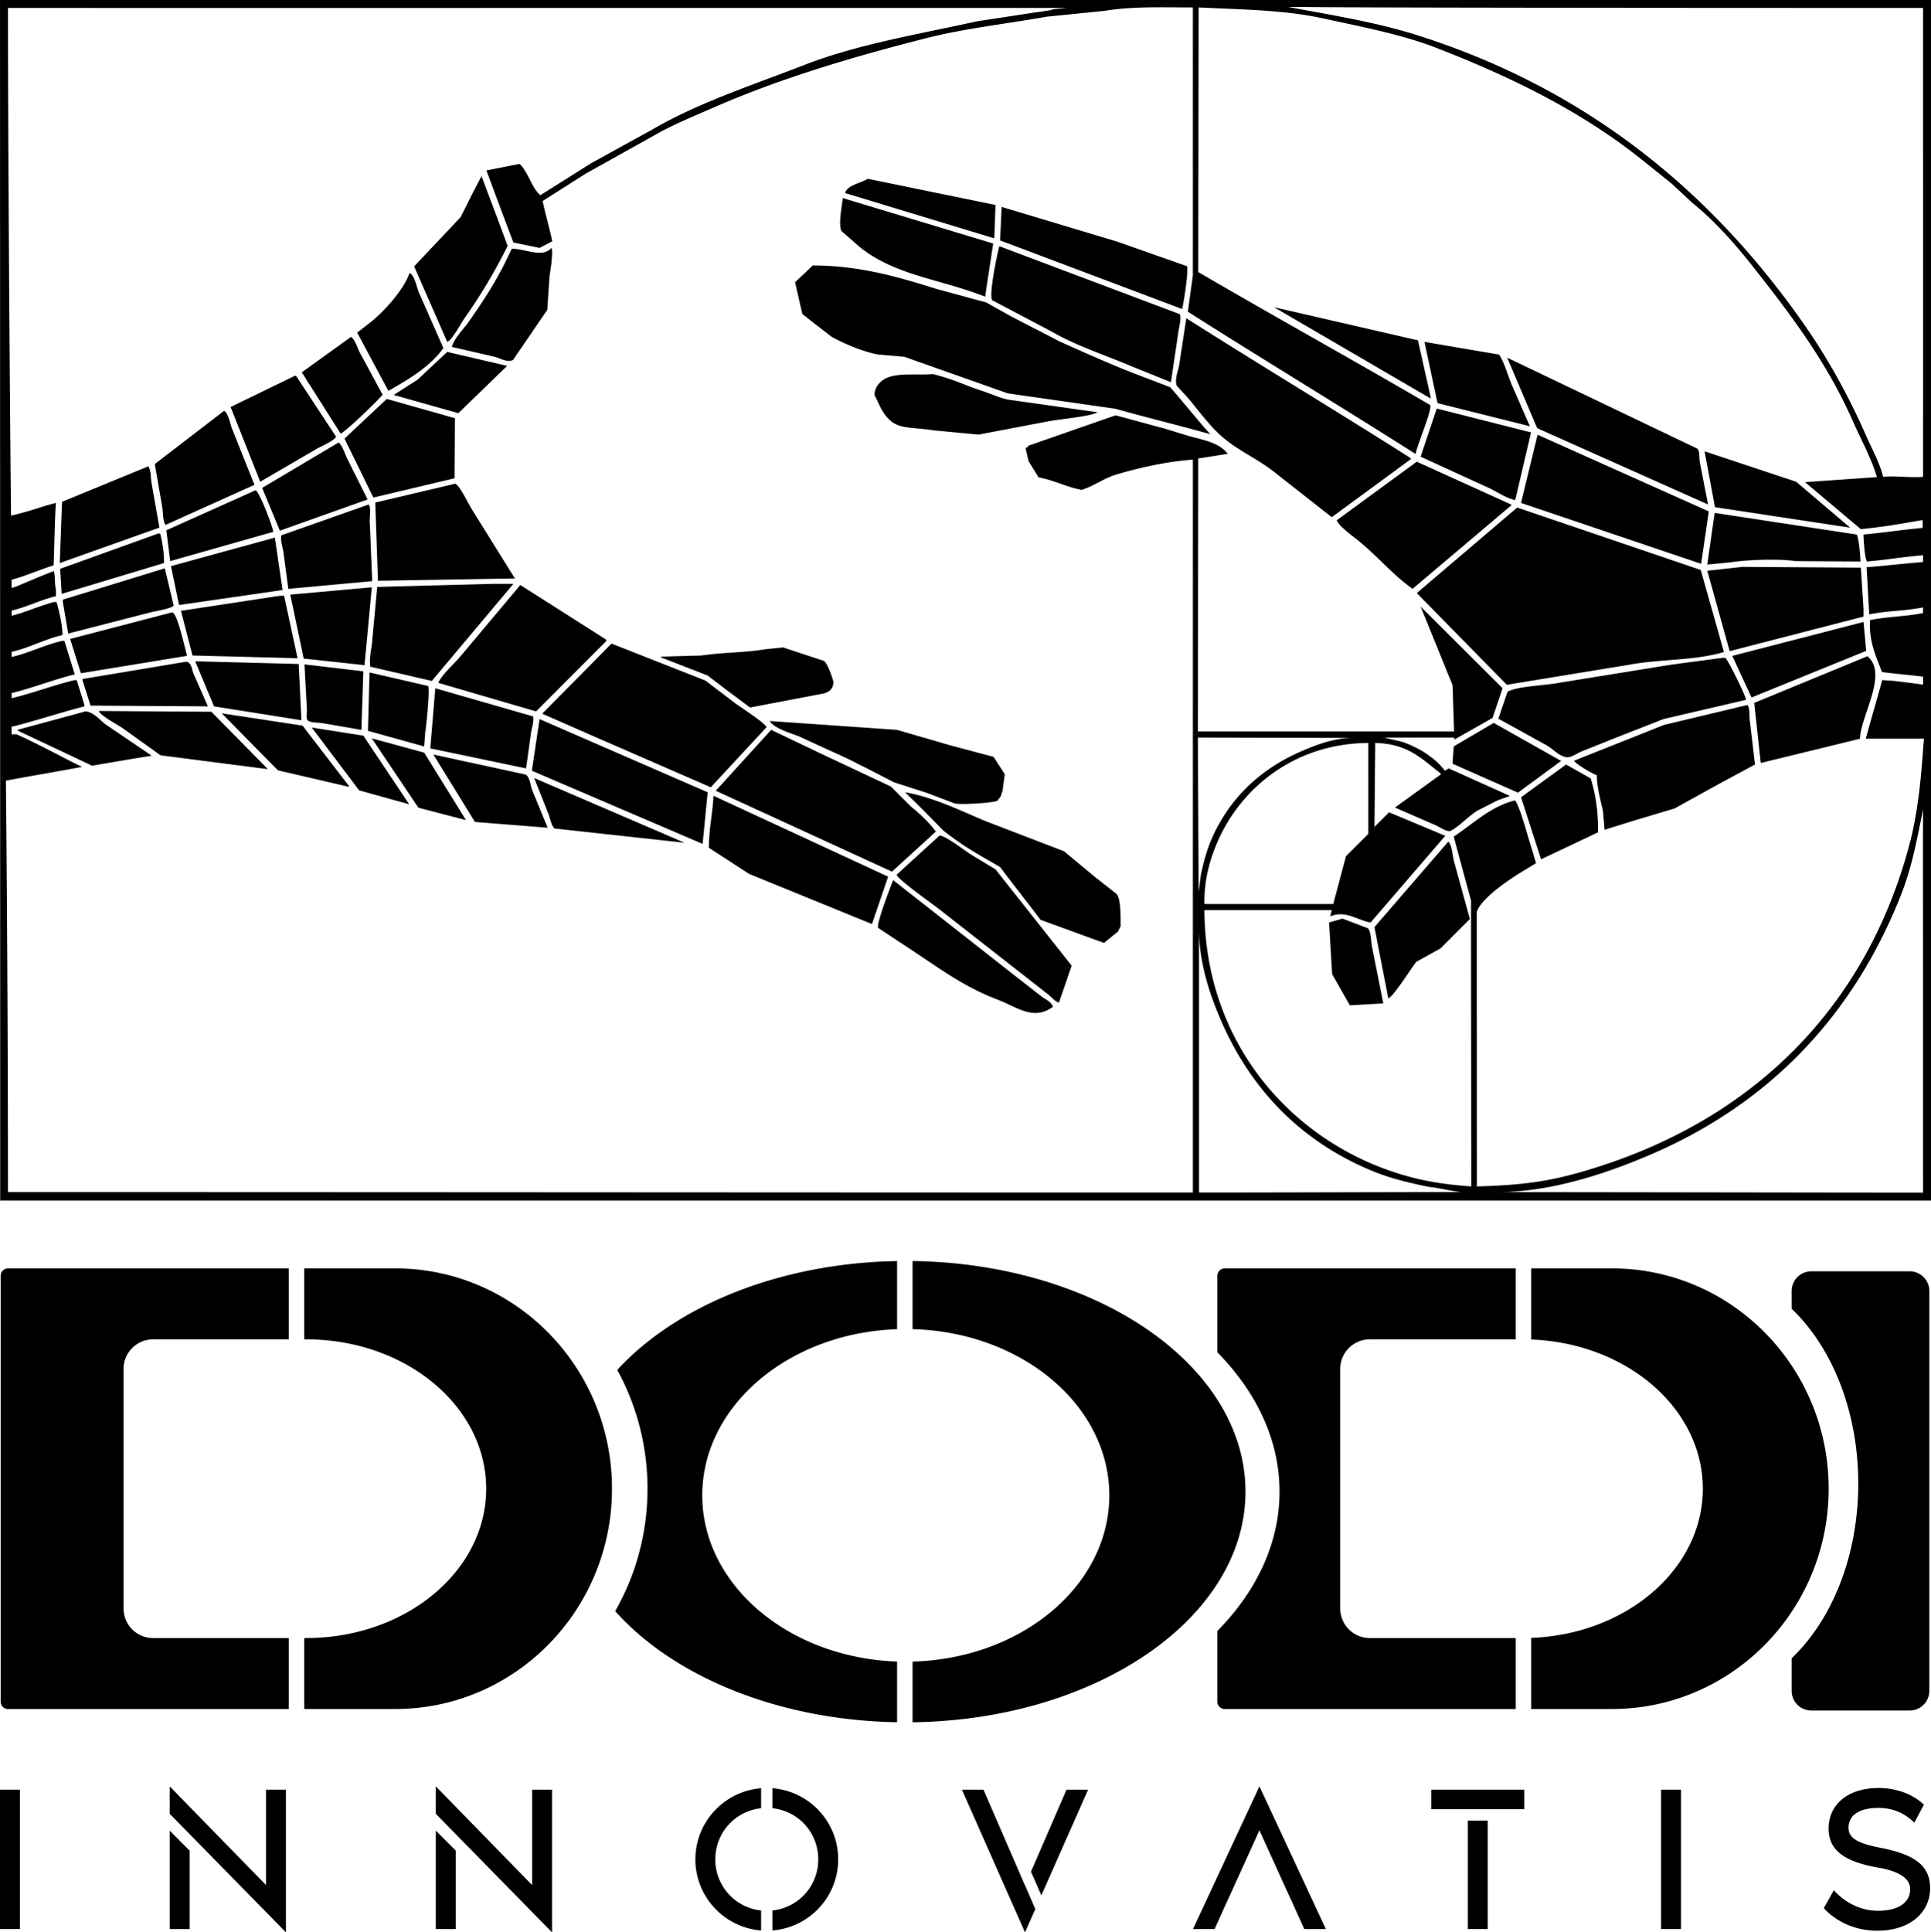 <?xml version="1.0" encoding="UTF-8" standalone="no"?>
<svg
   width="6850.061"
   height="6854.09"
   viewBox="0 0 6850.061 6854.09"
   version="1.1"
   id="svg1"
   sodipodi:docname="Favicon_light.svg"
   inkscape:export-filename="Favicon_light.svg"
   inkscape:export-xdpi="96"
   inkscape:export-ydpi="96"
   xmlns:inkscape="http://www.inkscape.org/namespaces/inkscape"
   xmlns:sodipodi="http://sodipodi.sourceforge.net/DTD/sodipodi-0.dtd"
   xmlns="http://www.w3.org/2000/svg"
   xmlns:svg="http://www.w3.org/2000/svg">
  <sodipodi:namedview
     id="namedview1"
     pagecolor="#ffffff"
     bordercolor="#000000"
     borderopacity="0.25"
     inkscape:showpageshadow="2"
     inkscape:pageopacity="0.0"
     inkscape:pagecheckerboard="0"
     inkscape:deskcolor="#d1d1d1" />
  <defs
     id="defs1">
    <style
       id="style1">
      .cls-1 {
        fill: #073858;
        fill-rule: evenodd;
      }
    </style>
  </defs>
  <path
     id="Negativ_matrice_copy_2"
     data-name="Negativ matrice copy 2"
     class="cls-1"
     d="M 70.69,6842.32 H -2.9907227e-6 V 6348.01 H 70.69 Z M 943.651,6348.01 h 70.69 v 506.08 L 601.986,6433.63 v -97.39 l 341.665,350.13 z m -270.976,494.31 h -70.689 v -349.07 l 70.689,70.99 z M 2.336,6035.81 V 4525.16 a 26.245,26.245 0 0 1 26.254,-26.23 H 1024.251 v 251.78 H 543.169 A 104.966,104.966 0 0 0 438.15,4855.62 v 854.98 h 0.268 a 104.882,104.882 0 0 0 104.751,99.66 h 481.082 v 251.77 H 28.59 a 26.237,26.237 0 0 1 -26.254,-26.22 z M 1410.701,4499.05 c 420.68,4.92 760.22,352.86 760.22,781.43 0,428.57 -339.54,776.51 -760.22,781.44 -0.39,0.01 -0.76,0.11 -1.15,0.11 h -330.44 v -251.77 h 4.89 v -0.06 c 0.88,0.01 1.75,0.06 2.63,0.06 352.34,0 637.97,-237.19 637.97,-529.78 0,-292.59 -285.63,-529.77 -637.97,-529.77 -0.88,0 -1.75,0.05 -2.63,0.05 v -0.05 h -4.89 v -251.78 h 330.44 c 0.39,0 0.76,0.1 1.15,0.12 z m 476.88,1848.96 h 70.69 v 506.08 l -412.35,-420.46 v -97.39 l 341.66,350.13 z m -270.97,494.31 h -70.69 v -349.07 l 70.69,70.99 z m 572.98,-1983.05 c 207.61,-226.48 573.51,-379.05 992.75,-386.22 v 241.58 c -384.41,13.23 -691.13,272.01 -691.13,589.46 0,317.45 306.72,576.23 691.13,589.46 v 215.34 c -424.12,-7.24 -793.82,-163.21 -1000.1,-394.05 72.78,-127.51 114.69,-275.87 114.69,-434.36 0,-153.07 -39.1,-296.69 -107.34,-421.21 z m 510.33,1483.72 v 70.85 c -91.95,9.89 -162.44,86.62 -162.44,181.32 0,94.7 70.49,171.43 162.44,181.32 v 70.85 c -130.47,-10.28 -233.14,-119.2 -233.14,-252.17 0,-132.97 102.67,-241.89 233.14,-252.17 z m 273.48,252.17 c 0,132.97 -102.67,241.89 -233.14,252.17 v -70.85 c 91.96,-9.89 162.45,-86.63 162.45,-181.32 0,-94.69 -70.5,-171.43 -162.45,-181.32 v -70.85 c 130.47,10.28 233.14,119.2 233.14,252.17 z m 1444.86,-1304.19 c 0,446.47 -526.61,809.37 -1181.05,818.06 v -215.34 c 387.6,-10.38 697.97,-270.28 697.97,-589.6 0,-319.32 -310.37,-579.23 -697.97,-589.6 v -241.58 c 654.44,8.69 1181.05,371.6 1181.05,818.06 z m -782.11,1396.87 0.15,-0.32 36.42,83.89 -36.57,82.68 -223.84,-506.08 h 76.57 z m 147.28,-339.83 h 76.57 l -165.86,374.97 -36.75,-84.12 z m 920.02,494.31 h -76.59 l -47.85,-105.93 h -0.26 l -110.94,-244.21 -110.94,244.21 h -0.25 l -47.86,105.93 h -76.58 l 235.63,-506.08 z m 703.94,-424.95 h -329.88 v -69.36 h 329.88 z m -129.6,424.95 h -70.68 v -384.66 h 70.68 z m 449.07,-2343.27 c 420.67,4.92 760.21,352.86 760.21,781.43 0,428.57 -339.54,776.51 -760.21,781.44 -0.39,0.01 -0.76,0.11 -1.16,0.11 h -293.82 v -252.38 c 338.82,-12.64 608.87,-244.68 608.87,-529.17 0,-284.49 -270.05,-516.52 -608.87,-529.16 v -252.39 h 293.82 c 0.4,0 0.77,0.1 1.16,0.12 z m 236.44,2343.27 h -70.69 v -494.31 h 70.69 z m 392.5,-2199.96 v -63.2 a 69.731,69.731 0 0 1 69.73,-69.73 h 348.87 a 69.731,69.731 0 0 1 69.73,69.73 v 1418.38 a 69.733,69.733 0 0 1 -69.73,69.74 h -348.87 a 69.733,69.733 0 0 1 -69.73,-69.74 v -115.65 c 142.71,-135.79 236.29,-362.67 236.29,-619.77 0,-257.1 -93.58,-483.97 -236.29,-619.76 z m 305.6,2135.22 c 74.37,0 114.87,-30.15 114.87,-77.23 0,-39.72 -44.91,-63.99 -112.65,-75.76 -137.7,-23.55 -176.73,-72.83 -176.73,-139.03 0,-80.18 62.59,-143.44 178.2,-143.44 20.61,0 98.67,2.21 159.79,58.85 l -33.88,63.99 c -25.77,-25.01 -65.53,-52.22 -127.38,-52.22 -67.74,0 -106.04,25.74 -106.04,69.88 0,38.25 33.87,55.9 111.92,71.35 117.82,22.8 177.46,60.32 177.46,143.43 0,86.06 -71.42,150.8 -187.03,150.8 -119.29,0 -182.62,-71.35 -189.98,-80.18 l 35.34,-63.26 c 41.24,45.61 97.94,72.82 156.11,72.82 z m 18.85,-5086.65 c -12.55,-50.82 -40.04,-99.2 -60.05,-144.86 q -96.15,-219.345 -226.58,-404.52 C 6066.751,676.666 5627.711,314.72 5027.351,124.793 4884.191,79.504 4733.301,54.842 4570.101,25.03 c 186.76,-1.686 -426.12,2.708 2251.77,3.159 0.06,557.719 0.4,1106.4 0,1663.171 -54.14,3.64 -87.48,-4.08 -141.62,-0.43 z m -1826.25,944.32 v 322.52 q -39.57,39.63 -79.16,79.27 -22.515,84.72 -45.04,169.45 h -457.25 c -1.33,-87.49 20.25,-159.34 46.41,-220.02 80.97,-187.85 269.92,-349.31 535.04,-351.22 z m -604.65,-19.13 q 277.05,0.69 554.15,1.37 c -70.64,-0.98 -137.07,25.57 -188.36,47.83 -145.11,62.96 -255.59,167.68 -318.02,312.95 -16.18,37.66 -27.17,79.47 -36.85,123 q -4.1,31.425 -8.19,62.86 -1.365,-273.975 -2.73,-548.01 z m 4.09,668.27 c -2.06,123.23 36.1,236.29 73.71,325.25 107.33,253.9 288.75,440.62 544.6,545.28 59.88,24.5 125.5,40.34 195.18,54.66 37.3,4.11 78.63,14.72 115.93,18.81 -308.44,0 -620.98,1.55 -929.42,1.55 z m 1596.95,813.13 c 423.6,-180.52 723.15,-491.69 894.01,-925.19 38.53,-97.76 56.15,-196.75 77.47,-301.05 -0.58,46.67 0,374.8 0,1359.05 -517.25,-0.45 -1009,-1.48 -1526.25,-1.94 202.74,3.99 411.11,-69.65 554.77,-130.87 z m -1531.9,1938.29 v -250.62 c 139.24,-141.47 220.53,-311.38 220.53,-494.22 0,-182.84 -81.29,-352.75 -220.53,-494.22 v -271.59 a 26.245,26.245 0 0 1 26.26,-26.23 h 1032.26 v 251.78 h -517.69 a 104.957,104.957 0 0 0 -105.01,104.91 v 854.98 h 0.26 a 104.883,104.883 0 0 0 104.75,99.66 h 517.69 v 251.77 h -1032.26 a 26.236,26.236 0 0 1 -26.26,-26.22 z m 534.15,-2743.22 q -45.045,-17.085 -90.09,-34.16 -23.88,6.825 -47.77,13.66 5.46,91.56 10.92,183.13 31.395,55.335 62.79,110.69 59.355,-3.4 118.74,-6.83 -19.785,-99.075 -39.58,-198.16 c -4.31,-18.43 -3.07,-56.24 -15.01,-68.33 z m 285.26,-307.49 q -131.01,151.68 -262.06,303.39 24.57,126.405 49.14,252.82 c 18.16,-6.31 82.01,-108.41 99.64,-129.82 q 42.99,-23.925 85.99,-47.84 51.855,-51.915 103.73,-103.86 -27.975,-101.8 -55.96,-203.62 c -5.6,-18.6 -7.16,-59.11 -20.48,-71.07 z m -84.62,-1772.49 q 23.2,108.63 46.41,217.29 163.77,40.995 327.58,82 -31.4,-71.745 -62.79,-143.49 c -15.52,-35.62 -26.19,-79.15 -46.41,-110.7 q -132.375,-22.545 -264.79,-45.1 z m 967.72,378.55 q -337.095,-161.235 -674.27,-322.52 53.235,125.04 106.47,250.09 302.97,135.285 606.02,270.59 -14.34,-73.785 -28.67,-147.59 c -3.41,-16.01 0.45,-41.06 -9.55,-50.57 z m -625.13,192.7 q 319.365,107.94 638.78,215.92 13.65,-92.925 27.3,-185.86 l -607.39,-271.95 q -29.34,120.93 -58.69,241.89 z m 1165.63,86.09 q -94.845,-80.625 -189.72,-161.26 -162.405,-53.97 -324.85,-107.96 18.435,99.075 36.86,198.16 l 477.71,72.43 z m 24.57,25.97 q -251.115,-38.265 -502.28,-76.53 c -0.46,0.45 -0.91,0.91 -1.37,1.36 q -12.96,90.87 -25.93,181.76 42.3,-4.1 84.62,-8.2 c 53.41,-8.79 169.01,-13.19 227.94,-4.1 q 115.32,0.69 230.67,1.37 c 0.43,-16.5 -6.72,-90.48 -13.65,-95.66 z m 24.57,262.39 q -4.77,-72.435 -9.55,-144.86 -209.49,-1.38 -419.03,-2.74 -62.775,6.84 -125.57,13.67 39.57,142.11 79.16,284.25 h 4.1 q 235.425,-60.81 470.89,-121.62 z m 0,47.83 q -232.695,60.12 -465.43,120.26 34.125,73.785 68.24,147.59 203.355,-82.665 406.75,-165.36 -4.785,-51.24 -9.56,-102.49 z m -12.28,414.08 c -0.07,-76.66 102.1,-231.29 25.93,-292.45 q -200.625,82.665 -401.28,165.36 11.6,106.575 23.2,213.18 176.055,-43.035 352.15,-86.09 z m -906.3,322.52 h 1.36 q 50.49,-15.72 101.01,-31.43 73.005,-21.87 146.04,-43.73 79.155,-43.725 158.33,-87.47 63.465,-34.155 126.94,-68.33 -8.88,-75.15 -17.75,-150.32 c -3.72,-23.2 0.88,-44.39 -8.19,-60.14 h -4.09 q -146.04,34.86 -292.09,69.7 -159.675,63.54 -319.39,127.1 c 3.86,11.11 66.65,47.26 80.53,51.93 0.05,45.92 13.72,87.24 21.84,128.46 z m -225.21,105.23 q 100.995,-47.835 202,-95.66 c 1.15,-71.52 -8.05,-133.51 -25.93,-191.33 l -87.36,-49.2 q -79.83,58.08 -159.69,116.16 35.49,110.01 70.98,220.03 z m -309.84,-400.42 q -2.04,30.75 -4.09,61.5 116.01,51.24 232.03,102.5 77.115,-56.715 154.24,-113.43 h -2.73 l -237.5,-133.93 q -70.965,41.67 -141.95,83.36 z m 158.33,-98.39 q 86.67,47.82 173.35,95.66 c 20.54,12.22 41.68,36.94 68.24,41 15.76,2.4 38.2,-14.04 50.5,-19.14 q 64.83,-25.95 129.67,-51.93 81.885,-32.115 163.79,-64.23 146.715,-34.155 293.45,-68.33 c -3.75,-18.62 -62.18,-137.49 -73.7,-148.96 h -9.56 q -92.115,12.3 -184.26,24.6 -198.57,32.115 -397.19,64.23 c -45.56,9.04 -148.89,12.08 -181.53,31.43 z m 30.03,-120.27 q 217,-35.52 434.04,-71.06 c 111.2,-20.71 232.93,-14 335.77,-45.1 v -1.36 q -40.95,-144.855 -81.89,-289.72 -325.515,-110.685 -651.07,-221.39 -178.095,151.665 -356.24,303.38 159.675,162.615 319.39,325.25 z m -1215.44,-909.24 c -47.31,-12.29 -125.36,-34.22 -172.67,-46.52 q -154.9,53.97 -309.84,107.96 c -1.36,10.93 -7.24,0.42 -8.6,11.35 m -536.59,-191.07 c 6.82,12.76 18.34,38.51 25.16,51.26 44.12,75.61 85.41,58.52 184.26,73.8 l 159.7,15.03 q 122.145,-23.235 244.32,-46.46 c 33.94,-7.36 158.65,-18.27 177.44,-32.8 q -159.69,-22.545 -319.39,-45.1 c -41.13,-10.53 -42.02,-15.19 -125.89,-43.02 m 0,0 c -56.65,-22.49 -83.39,-32.76 -137.54,-47.18 -55.39,4.21 -122.73,-5.1 -165.16,13.67 -13.2,5.84 -42.68,25.16 -42.9,60.8 m 454.73,1401.16 c 1.82,-18.22 5.38,-38.33 7.2,-56.55 q -19.785,-30.735 -39.58,-61.49 -77.115,-20.5 -154.24,-41 -94.155,-27.33 -188.35,-54.67 -225.87,-15.705 -451.79,-31.43 c 19.23,28.58 74.07,42.13 107.83,56.03 41.4,20.04 131.85,59.89 173.25,79.93 m -445.64,-254.75 c 27.75,20.95 67.2,50.01 94.95,70.96 q 111.24,-21.18 222.48,-42.36 c 35.95,-7.84 69.64,-5.6 73.64,-46.8 m 203.44,369.32 q -124.875,-58.77 -249.78,-117.53 -87.345,-41.685 -174.71,-83.37 -98.265,107.955 -196.55,215.93 312.54,143.475 625.13,286.99 77.79,-71.07 155.6,-142.13 c -23.76,-32.49 -58.8,-64.99 -90.08,-90.2 q -34.8,-34.845 -69.61,-69.69 z m -148.87,-96.37 c 20.92,10.02 43.32,22.11 64.24,32.13 q 47.775,24.6 95.55,49.2 59.37,19.14 118.75,38.27 48.435,18.45 96.9,36.9 c 22.06,5.17 138.1,-2.02 151.51,-9.57 q 6.135,-8.205 12.28,-16.4 c 0,-1.36 6.45,-19.98 6.45,-21.35 m 418.36,482.22 c -0.8,-32.64 1.95,-92.87 -13.97,-113.75 q -37.53,-29.385 -75.07,-58.76 -55.95,-46.47 -111.92,-92.93 -140.565,-53.985 -281.17,-107.97 c -84.28,-35.66 -185.33,-84.65 -282.54,-101.13 l 60.06,58.77 q 37.53,38.265 75.07,76.53 c 77.22,60.28 114.51,78.91 202.09,129.97 m 0,0 c 38.21,51.48 105.02,135.61 143.23,187.08 l 225.21,82 q 25.245,-20.505 50.5,-41 c -0.45,-0.91 8.96,-17.9 8.51,-18.81 m -173.66,140.44 q -135.12,-170.8 -270.26,-341.65 -42.975,-25.965 -85.99,-51.93 c -24.71,-15.46 -85.23,-63.62 -111.92,-68.34 q -76.425,69.7 -152.87,139.4 c 4.86,16.93 121.8,99.9 143.32,116.16 l 305.74,239.16 q 43.665,34.155 87.35,68.33 c 12.3,9.31 23.7,25.01 39.58,30.06 q 22.53,-65.58 45.05,-131.19 z m -686.55,-133.93 q 60.045,39.63 120.11,79.26 c 97.92,64.7 184.87,130.12 303.01,174.93 71.33,27.06 126.98,76.09 196.55,25.97 -3.01,-16.97 -26.36,-26.65 -38.22,-35.54 q -52.545,-40.995 -105.1,-81.99 -211.545,-166.035 -423.12,-332.09 c -9.71,24.55 -59.72,153.24 -53.23,169.46 z m -457.25,-191.32 435.41,177.65 q 28.65,-84.03 57.32,-168.09 -309.8,-143.475 -619.67,-286.98 c -2.51,60.83 -15.97,116.17 -16.38,184.49 q 71.67,46.455 143.32,92.93 z m -147.41,-289.73 q -298.2,-129.81 -596.46,-259.65 -13.65,91.545 -27.3,183.13 302.97,129.81 606.02,259.65 v -2.73 q 8.865,-90.195 17.74,-180.4 z m -2287.59,-683.3 v 8.2 q 9.554,56.025 19.107,112.06 146.037,-37.575 292.093,-75.16 c 15.957,-4.4 77.7,-13.64 81.893,-24.6 q -15.693,-65.6 -31.392,-131.19 h -1.366 q -180.147,55.335 -360.335,110.69 z m 358.972,-129.83 c 0.306,-35.46 -5.77,-74.45 -13.649,-103.86 -1.82,-0.46 -3.642,-0.91 -5.462,-1.37 q -174.69,62.865 -349.416,125.73 l 5.46,88.83 z m 509.115,557.58 c 10.55,9.85 39.73,7.61 55.96,10.93 q 67.56,11.625 135.12,23.23 v -2.73 q 3.42,-102.48 6.83,-204.99 -104.415,-12.3 -208.83,-24.6 4.08,76.53 8.18,153.06 c 2.603,17.3 -4.857,33.07 2.743,45.1 z m 202,-195.43 q 12.975,-138.015 25.94,-276.05 -144.675,12.975 -289.36,25.97 23.88,113.415 47.77,226.85 107.808,11.61 215.653,23.23 z m 12.29,233.69 h 2.73 q 98.265,27.33 196.54,54.67 2.055,-25.965 4.1,-51.93 c 3.88,-22.86 17.25,-156.92 9.55,-162.63 q -103.725,-23.91 -207.46,-47.83 -2.727,103.845 -5.457,207.72 z m 2.73,-803.56 -309.84,109.33 c -4.11,16.23 3.72,41.59 6.83,57.4 q 8.865,66.27 17.74,132.56 148.755,-13.665 297.55,-27.34 -4.1,-101.115 -8.19,-202.25 c -3.027,-20.16 6.083,-55.38 -4.087,-69.7 z m -305.74,303.38 q -13.65,-92.91 -27.3,-185.85 -184.248,50.55 -368.527,101.13 14.327,69 28.663,138.02 183.564,-26.64 367.167,-53.3 z m -360.34,73.8 q 20.472,79.26 40.948,158.53 l 372.622,9.57 q -23.88,-110.685 -47.77,-221.4 h -15.02 q -175.366,26.66 -350.777,53.3 z m 417.66,188.59 q -183.555,-4.77 -367.159,-9.56 33.44,79.935 66.881,159.89 154.9,24.6 309.838,49.2 -4.782,-99.75 -9.557,-199.53 z m -372.617,35.54 c -7.082,-16.78 -6.786,-38.98 -25.934,-43.73 q -184.243,30.735 -368.526,61.49 v 4.1 q 14.331,45.09 28.663,90.2 l 416.3,2.73 q -25.247,-57.39 -50.5,-114.79 z m -24.57,-64.23 v -5.47 c -7.565,-24.29 -33.151,-147.21 -51.867,-148.96 l -361.7,94.3 q 19.106,60.8 38.217,121.62 187.659,-30.73 375.35,-61.49 z m -58.69,-336.19 q 182.879,-51.93 365.8,-103.86 c -3.87,-23.57 -48.58,-139.96 -62.79,-147.6 q -158.308,71.07 -316.657,142.13 6.823,54.66 13.65,109.33 z m 389,-107.96 q 155.6,-55.35 311.2,-110.7 -35.475,-71.055 -70.98,-142.12 c -9.57,-18.77 -16.61,-46.17 -31.39,-60.14 q -135.8,80.625 -271.62,161.26 31.395,75.84 62.79,151.7 z m 331.68,-117.53 q 143.97,-34.155 287.99,-68.33 0.69,-106.59 1.37,-213.19 -120.8,-34.17 -241.59,-68.33 -75.075,70.365 -150.14,140.76 z m 73.7,-363.52 q 113.955,32.115 227.94,64.23 85.98,-83.355 171.98,-166.72 v -1.37 q -105.765,-24.6 -211.56,-49.2 -52.545,49.2 -105.1,98.4 -41.625,26.64 -83.26,53.3 z m 274.35,403.15 c -11.27,-18 -41.18,-81.52 -57.33,-88.83 l -283.9,66.97 q 4.77,138.69 9.55,277.42 242.94,-4.11 485.91,-8.2 v -1.37 l -2.73,-2.73 q -75.735,-121.62 -151.5,-243.26 z m 79.16,266.49 q -206.76,5.46 -413.57,10.93 -9.54,103.17 -19.1,206.36 c -3.94,23.32 -8.65,50.85 -5.46,76.53 q 109.17,25.275 218.38,50.57 144.675,-172.185 289.36,-344.39 z m -225.21,583.54 q 169.92,35.535 339.86,71.06 8.88,-64.215 17.75,-128.46 c 3.09,-15.77 10.65,-39.83 6.82,-56.03 q -173.325,-49.875 -346.69,-99.76 -8.865,106.59 -17.74,213.19 z m 440.87,284.26 q 230.64,25.275 461.34,50.56 -266.82,-114.78 -533.68,-229.59 25.245,63.54 50.5,127.09 c 6.23,15.14 10.02,42.03 21.84,51.94 z m -24.57,-2.74 q -27.3,-66.27 -54.6,-132.56 c -6.9,-17.62 -8.26,-46.68 -23.2,-56.03 q -163.77,-35.52 -327.58,-71.06 73.695,119.565 147.41,239.15 128.97,10.26 257.97,20.5 z m -290.73,-27.33 v -1.37 l -147.41,-237.78 q -92.805,-25.29 -185.62,-50.57 82.56,122.985 165.15,245.99 83.94,21.87 167.88,43.73 z m -200.64,-56.03 c -0.91,-1.37 -1.82,-2.73 -2.73,-4.1 q -79.83,-119.565 -159.69,-239.16 -91.44,-14.34 -182.9,-28.7 83.94,111.375 167.88,222.76 88.71,24.6 177.44,49.2 z m -212.92,-61.5 c -0.46,-1.36 -0.91,-2.73 -1.37,-4.1 q -81.885,-106.575 -163.79,-213.19 -143.3,-21.855 -286.629,-43.73 41.626,42.36 83.258,84.73 58.007,58.755 116.021,117.53 126.24,29.37 252.51,58.76 z m -288,-62.86 Q 850.056,2626.42 749.718,2524.59 L 349.8,2521.86 c 12.338,20.47 64.671,46.48 85.989,61.5 q 66.876,47.82 133.762,95.66 190.386,24.6 380.81,49.2 z m -495.463,-34.17 q 41.625,-6.825 83.261,-13.66 L 373.005,2568.33 c -18.872,-14.58 -40.794,-42.61 -69.611,-45.1 q -120.781,32.79 -241.59,65.59 c 0.457,0.91 0.91,1.83 1.366,2.74 Q 194.87,2653.735 326.597,2715.92 q 64.144,-10.935 128.301,-21.87 z m 3675.033,-1174.4 c 22.29,6.84 57.54,17.71 79.84,24.54 53.3,15.75 112.95,23.5 144.68,64.24 v 1.36 q -51.87,8.2 -103.74,16.4 c -0.45,334.79 -0.91,633.28 -1.36,968.06 h 909.03 q -2.73,-81.975 -5.46,-163.99 -56.64,-139.38 -113.29,-278.79 145.35,144.855 290.73,289.72 -17.745,52.62 -35.49,105.23 -67.56,38.265 -135.13,76.53 c -0.45,-2.27 -0.91,-4.55 -1.36,-6.83 h -248.42 q 32.07,7.515 64.16,15.03 c 59.41,20.8 116.9,56.34 151.5,102.5 q 6.825,-4.11 13.65,-8.2 107.82,48.51 215.65,97.03 v 1.36 q -21.15,7.515 -42.31,15.04 -36.165,18.435 -72.34,36.9 c -30.07,18.48 -65.93,57.82 -94.18,71.06 -10.66,6.05 -40.55,-13.8 -51.86,-19.13 q -72.345,-31.44 -144.68,-62.87 v -1.36 q 80.52,-58.08 161.06,-116.17 c 0.45,-0.91 0.91,-1.82 1.36,-2.73 -66.94,-51.53 -115.49,-106.35 -233.4,-109.33 q -1.365,148.95 -2.73,297.92 l 51.87,-51.93 q 99.63,41.685 199.27,83.37 -132.375,153.72 -264.79,307.48 c -48.22,-8.12 -87.49,-44.33 -143.31,-21.86 l 5.46,-21.87 h -451.79 c 2.98,484.99 322.93,825.01 698.84,937.49 75.56,22.61 145.94,35.09 247.72,42.41 0,-335.7 -0.67,-678.37 -0.67,-1014.07 q -30.72,-113.415 -61.43,-226.85 c 67.94,-44.37 127.78,-105.3 217.02,-128.46 16.27,14.22 49.57,142.27 60.06,172.19 q 7.5,25.275 15.01,50.56 -31.38,19.14 -62.78,38.27 c -41.32,26.1 -131.37,87.44 -147.41,133.93 0,322.48 0.33,651.94 0.33,974.43 160.99,-4.47 251.75,-17.83 362.73,-49.24 643.68,-182.14 1038.28,-620.96 1179.63,-1195.12 26.79,-119.77 34.05,-217.82 43.33,-343.68 h -206.1 c 18.65,-70.6 39.41,-137.42 58.07,-208.02 35.77,3.51 2.55,-3.21 144.97,16.11 0.5,-6.61 0,-16.7 0,-28.19 -55.5,-7.29 -90.21,-9.04 -145.71,-16.32 -19.62,-53.4 -47.01,-106.15 -42.32,-184.5 69.6,-13.2 118.43,-11.49 188.03,-24.7 0.01,-6.11 -0.01,-13.99 0,-20.13 -70.06,13.66 -119.33,10.67 -189.39,24.34 h -1.37 q -4.77,-83.37 -9.55,-166.73 c 73.69,-6.38 126.62,-12.32 200.31,-18.69 0.01,-6.1 -0.02,-18 0,-24.17 -73.7,6.38 -125.25,15.98 -198.95,22.36 -7.39,-9.92 -12.42,-78 -12.28,-95.66 77.78,-7.29 132.08,-16.25 209.85,-23.53 0.02,-6.09 -0.03,-21.28 0,-27.42 -3.97,-1.4 -112.43,21.91 -219.4,31.81 q -98.955,-83.355 -197.91,-166.72 127.6,-8.88 255.23,-17.77 c -21.45,-70.64 -57.69,-135.23 -85.98,-199.52 -92.8,-210.79 -225.24,-384.24 -358.98,-553.48 -61.59,-77.944 -133.03,-157.713 -210.19,-220.024 q -37.545,-34.843 -75.07,-69.7 c -64.74,-51.519 -128.38,-105 -196.55,-153.061 -190.34,-134.181 -400.77,-235.205 -636.05,-326.615 -123.13,-47.834 -259.04,-73.35 -398.55,-103.862 -138.12,-30.206 -268.82,-31.277 -444.96,-39.632 -0.46,309.734 -0.91,628.659 -1.37,938.394 274.32,160.33 548.72,311.61 823.04,471.95 7.3,17.18 -46.39,141.37 -51.86,173.56 -269.32,-171.27 -538.72,-333.49 -808.03,-504.75 q 8.865,-64.23 17.74,-128.46 V 26.4 c -116.35,-0.152 -214.13,-4.173 -315.29,12.3 q -101.67,10.249 -203.37,20.5 c -147.44,26.218 -291.56,41.59 -428.58,76.53 -272.14,69.39 -520.46,143.933 -754.8,246.456 -72.88,31.888 -146.91,61.771 -214.29,101.129 q -118.74,66.276 -237.49,132.562 -76.425,48.51 -152.87,97.03 c 11.37,53.747 22.74,89.315 34.12,143.061 q -22.515,11.614 -45.04,23.233 -46.41,-9.564 -92.82,-19.132 c -9.07,-23.276 -95.54,-253.735 -95.54,-255.556 l 117.38,-23.232 c 29.28,26.017 43.57,86.356 73.71,111.125 q 90.075,-56.709 180.16,-113.428 l 218.39,-120.261 c 162.12,-94.427 353.34,-156.587 537.78,-228.224 188.87,-73.363 397.69,-107.428 612.84,-154.894 q 103.035,-15.715 206.1,-31.432 c 114.08,-15.476 9.97,-6.153 113.49,-15.974 -1359.39,-0.328 -2397.87,0.45 -3757.231,0 0,648.543 11,1878.7 11,1800.811 81.751,-19.5 105.172,-31.93 159.047,-45.11 -3.914,46.81 -5.889,173.61 -8.188,221.39 -53.834,16.69 -94.979,36.49 -149.116,51.06 v 27.42 c -4,8.09 62.014,-24.31 149.116,-57.98 0.455,0.46 0.91,0.91 1.364,1.37 4.355,16.85 1.815,44.11 6.824,64.23 v 23.23 c -57.32,14.12 -99.984,37.27 -157.3,51.39 0,-15.33 0.836,39.21 0,18.27 54.594,-14.12 97.255,-35.04 151.846,-49.16 2.729,0.46 5.458,0.91 8.19,1.37 8.789,34.69 20.226,75.71 20.473,116.16 -65.055,15.03 -115.453,44.53 -180.509,59.56 0,-29.38 0.508,39.53 0,18.28 C 104.688,2315.454 156.451,2288.174 220.14,2273.144 h 8.19 q 18.423,59.445 36.853,118.89 c -79.611,19.59 -144.574,46.79 -224.186,66.38 0,-31.78 0.535,27.37 0,18.27 78.248,-19.13 144.575,-45.02 222.82,-64.15 h 8.192 q 13.644,43.725 27.3,87.47 v 5.46 c -90.529,23.69 -160.952,47.38 -251.481,71.06 -0.456,0 -6.37,0.68 -6.826,0.68 v 27.41 c 6.374,-0.06 10.6,-0.07 18.257,0 98.624,45.15 180.292,91.6 231.862,115.41 -87.8,16.85 -182.45,32.22 -270.252,49.07 0,-27.62 7.393,710.68 7.393,1459.3 1403.441,0 2799.911,1.55 4203.351,1.55 V 1630.29 c -93.75,6.82 -191.99,28.91 -272.98,53.3 -40.49,11.84 -80.99,41.88 -121.48,53.73 -50.95,-8.66 -101.91,-35.51 -152.87,-44.17 q -17.73,-28.7 -35.48,-57.39 c 0,-0.46 -9.97,-42.86 -9.97,-43.32 m -3112.959,61.62 q -152.855,62.865 -305.741,125.73 -4.1,108.645 -8.19,217.29 176.738,-62.85 353.518,-125.72 -13.645,-77.22 -27.3,-154.43 c -4.015,-18.73 -1.767,-49.43 -12.287,-62.87 z m 268.887,-196.79 q -122.832,94.29 -245.684,188.59 12.964,75.165 25.934,150.33 c 4.176,19.54 1.438,51.47 12.284,65.6 q 157.63,-71.055 315.295,-142.13 -39.583,-99.06 -79.168,-198.16 c -6.652,-16.17 -13.639,-56.93 -28.661,-64.23 z M 1045.9,1332.91 q -113.955,55.35 -227.936,110.7 52.543,132.54 105.1,265.12 99.63,-58.08 199.28,-116.16 c 14.24,-8.54 65.37,-30.03 69.61,-43.73 q -70.965,-107.955 -141.95,-215.93 h -4.1 z m 199.28,-138.03 q -87.345,62.865 -174.71,125.73 68.925,108.645 137.86,217.29 c 16.08,-5.19 135.16,-119.88 148.77,-138.02 q -39.57,-73.11 -79.16,-146.23 c -10.319,-17.64 -16.599,-47.14 -32.759,-58.77 z m 207.47,-226.85 c -18.82,58.64 -91.67,137.83 -136.49,173.56 q -24.57,19.125 -49.14,38.26 l 110.56,206.36 c 72.2,-40.55 148.32,-86.09 195.18,-151.69 q -43.68,-99.075 -87.36,-198.16 c -7.759,-19.42 -14.699,-59.55 -32.749,-68.33 z m 255.23,-343.022 q -15,28.7 -30.02,57.4 -21.84,43.728 -43.68,87.465 -82.575,87.452 -165.15,174.92 58.68,133.92 117.38,267.86 c 17.59,-6.61 47.79,-64.55 60.05,-82 A 1968.341,1968.341 0 0 0 1800.7,872.367 c -8.639,-24.6 -92.359,-247.359 -92.819,-247.359 z M 1956.301,879.2 c -31.1,36.673 -91.61,3.523 -140.59,2.734 q -14.325,29.383 -28.66,58.759 c -37.53,73.39 -79.91,137.45 -125.57,202.26 -17.78,25.24 -50.21,56.13 -58.69,87.47 q 77.1,17.76 154.23,35.53 c 16.64,4.71 41.83,20.46 62.79,10.93 q 60.735,-88.815 121.47,-177.66 4.095,-60.12 8.19,-120.26 c 3.17,-19.643 13.41,-82.703 6.83,-99.763 z m 192.45,1388.47 q -151.485,-96.33 -303.01,-192.69 -104.4,124.35 -208.83,248.72 c -18.08,22.88 -74.12,73.5 -81.89,98.4 q 173.31,50.55 346.68,101.13 124.875,-125.04 249.78,-250.09 c -0.91,-1.82 -1.82,-3.65 -2.73,-5.47 z m 20.47,15.03 q -122.82,124.35 -245.68,248.73 l 177.44,77.89 q 210.18,91.56 420.39,183.13 98.955,-106.59 197.91,-213.19 c -7.39,-16.74 -89.55,-68.91 -109.19,-83.37 q -53.91,-40.995 -107.83,-81.99 -166.5,-65.595 -333.04,-131.2 z m 787.49,137.7 c -2.96,-15.54 -21.66,-68.85 -34.06,-76.2 q -72.33,-23.91 -144.68,-47.83 -32.745,3.42 -65.51,6.83 c -69.65,11.72 -152.35,10.9 -223.85,21.87 q -72.33,2.055 -144.68,4.1 c 0.46,0.91 0.91,1.82 1.37,2.73 q 82.56,32.115 165.15,64.23 c 12.74,10.48 42.45,31.99 55.19,42.47 m 254.65,-1437.56 c 8.64,36.44 17.29,76.27 25.93,112.71 l 38.22,30.06 q 32.745,25.29 65.51,50.57 c 41.87,23.54 111.22,53.05 163.79,62.83 q 47.085,4.1 94.18,8.2 183.57,64.9 367.16,129.82 191.07,27.33 382.18,54.67 c 105.99,30.06 230.21,60.13 336.21,90.19 l -12.28,-13.66 c -37.31,-41.91 -92.81,-111.12 -130.12,-153.02 -63.23,-24.6 -127.09,-47.69 -189.72,-73.8 -53.72,-22.4 -120.48,-51.72 -204.3,-89.3 m 0,0 c -50.05,-26.88 -130.56,-66.95 -180.6,-93.83 q -38.895,-21.855 -77.8,-43.73 -88.035,-23.91 -176.08,-47.83 c -130.74,-40.95 -271.09,-83.31 -439.5,-83.36 -20.51,20.09 -20.92,20.12 -62.78,59.48 m 165.15,-181.112 q 32.07,28.014 64.15,56.031 c 126.97,101.871 282.52,112.3 444.96,176.291 q 14.325,-94.29 28.66,-188.591 L 2989.541,702.4 c -1.58,24.1 -17.02,94.347 -4.1,117.528 z m 92.81,-185.858 c -23.98,16.278 -71.2,20.558 -80.52,50.564 l 526.85,159.894 q 1.365,-0.686 2.73,-1.368 2.055,-58.074 4.09,-116.162 -226.54,-46.46 -453.15,-92.928 z m 440.87,430.48 q 105.09,55.35 210.2,110.7 c 86.17,50.24 186.61,82.41 282.53,122.99 q 70.98,28.695 141.95,57.4 13.65,-92.235 27.3,-184.49 c 2.64,-13.59 11.11,-50.62 2.73,-57.4 q -319.35,-120.255 -638.78,-240.523 c -8.12,28.933 -36.88,168.443 -25.93,191.323 z m 692.01,-120.26 q -124.2,-43.725 -248.41,-87.463 l -409.48,-122.995 q -2.73,59.442 -5.46,118.894 322.77,121.611 645.61,243.254 c 6.35,-23.23 22.62,-131.56 17.74,-151.69 z m 791.65,679.67 c -264.77,-168.07 -529.61,-327.1 -794.38,-495.18 q -12.96,84.72 -25.93,169.46 c -3.79,18.36 -15.85,48.18 -8.19,69.7 q 22.515,24.6 45.04,49.2 c 23.84,29.65 66.61,83.98 93.26,110.65 66.29,66.37 127.52,85.64 202.92,142.64 l 208.84,163.99 q 140.565,-103.17 281.17,-206.36 c -0.91,-1.37 -1.82,-2.73 -2.73,-4.1 z m -260.7,221.39 c 6.73,20.48 57.44,56.87 75.07,71.07 67.13,54.06 123.09,121.75 193.82,172.19 q 175.365,-148.26 350.78,-296.56 c -0.46,-0.91 -0.91,-1.82 -1.37,-2.73 q -167.175,-75.84 -334.4,-151.69 z m 297.55,-225.49 q 120.78,55.35 241.59,110.7 c 22.46,9.91 72.66,42.51 94.18,42.36 q 27.975,-119.565 55.96,-239.15 -167.19,-42.36 -334.4,-84.73 -28.665,85.395 -57.33,170.82 z m 35.49,-206.36 v -5.46 q -22.515,-100.44 -45.04,-200.89 -255.225,-58.77 -510.48,-117.53 277.725,161.925 555.52,323.88 z M 0.061,0 H 6850.061 V 4258.52 H 0.69 Z"
     style="fill:#000000;fill-opacity:1" />
</svg>

